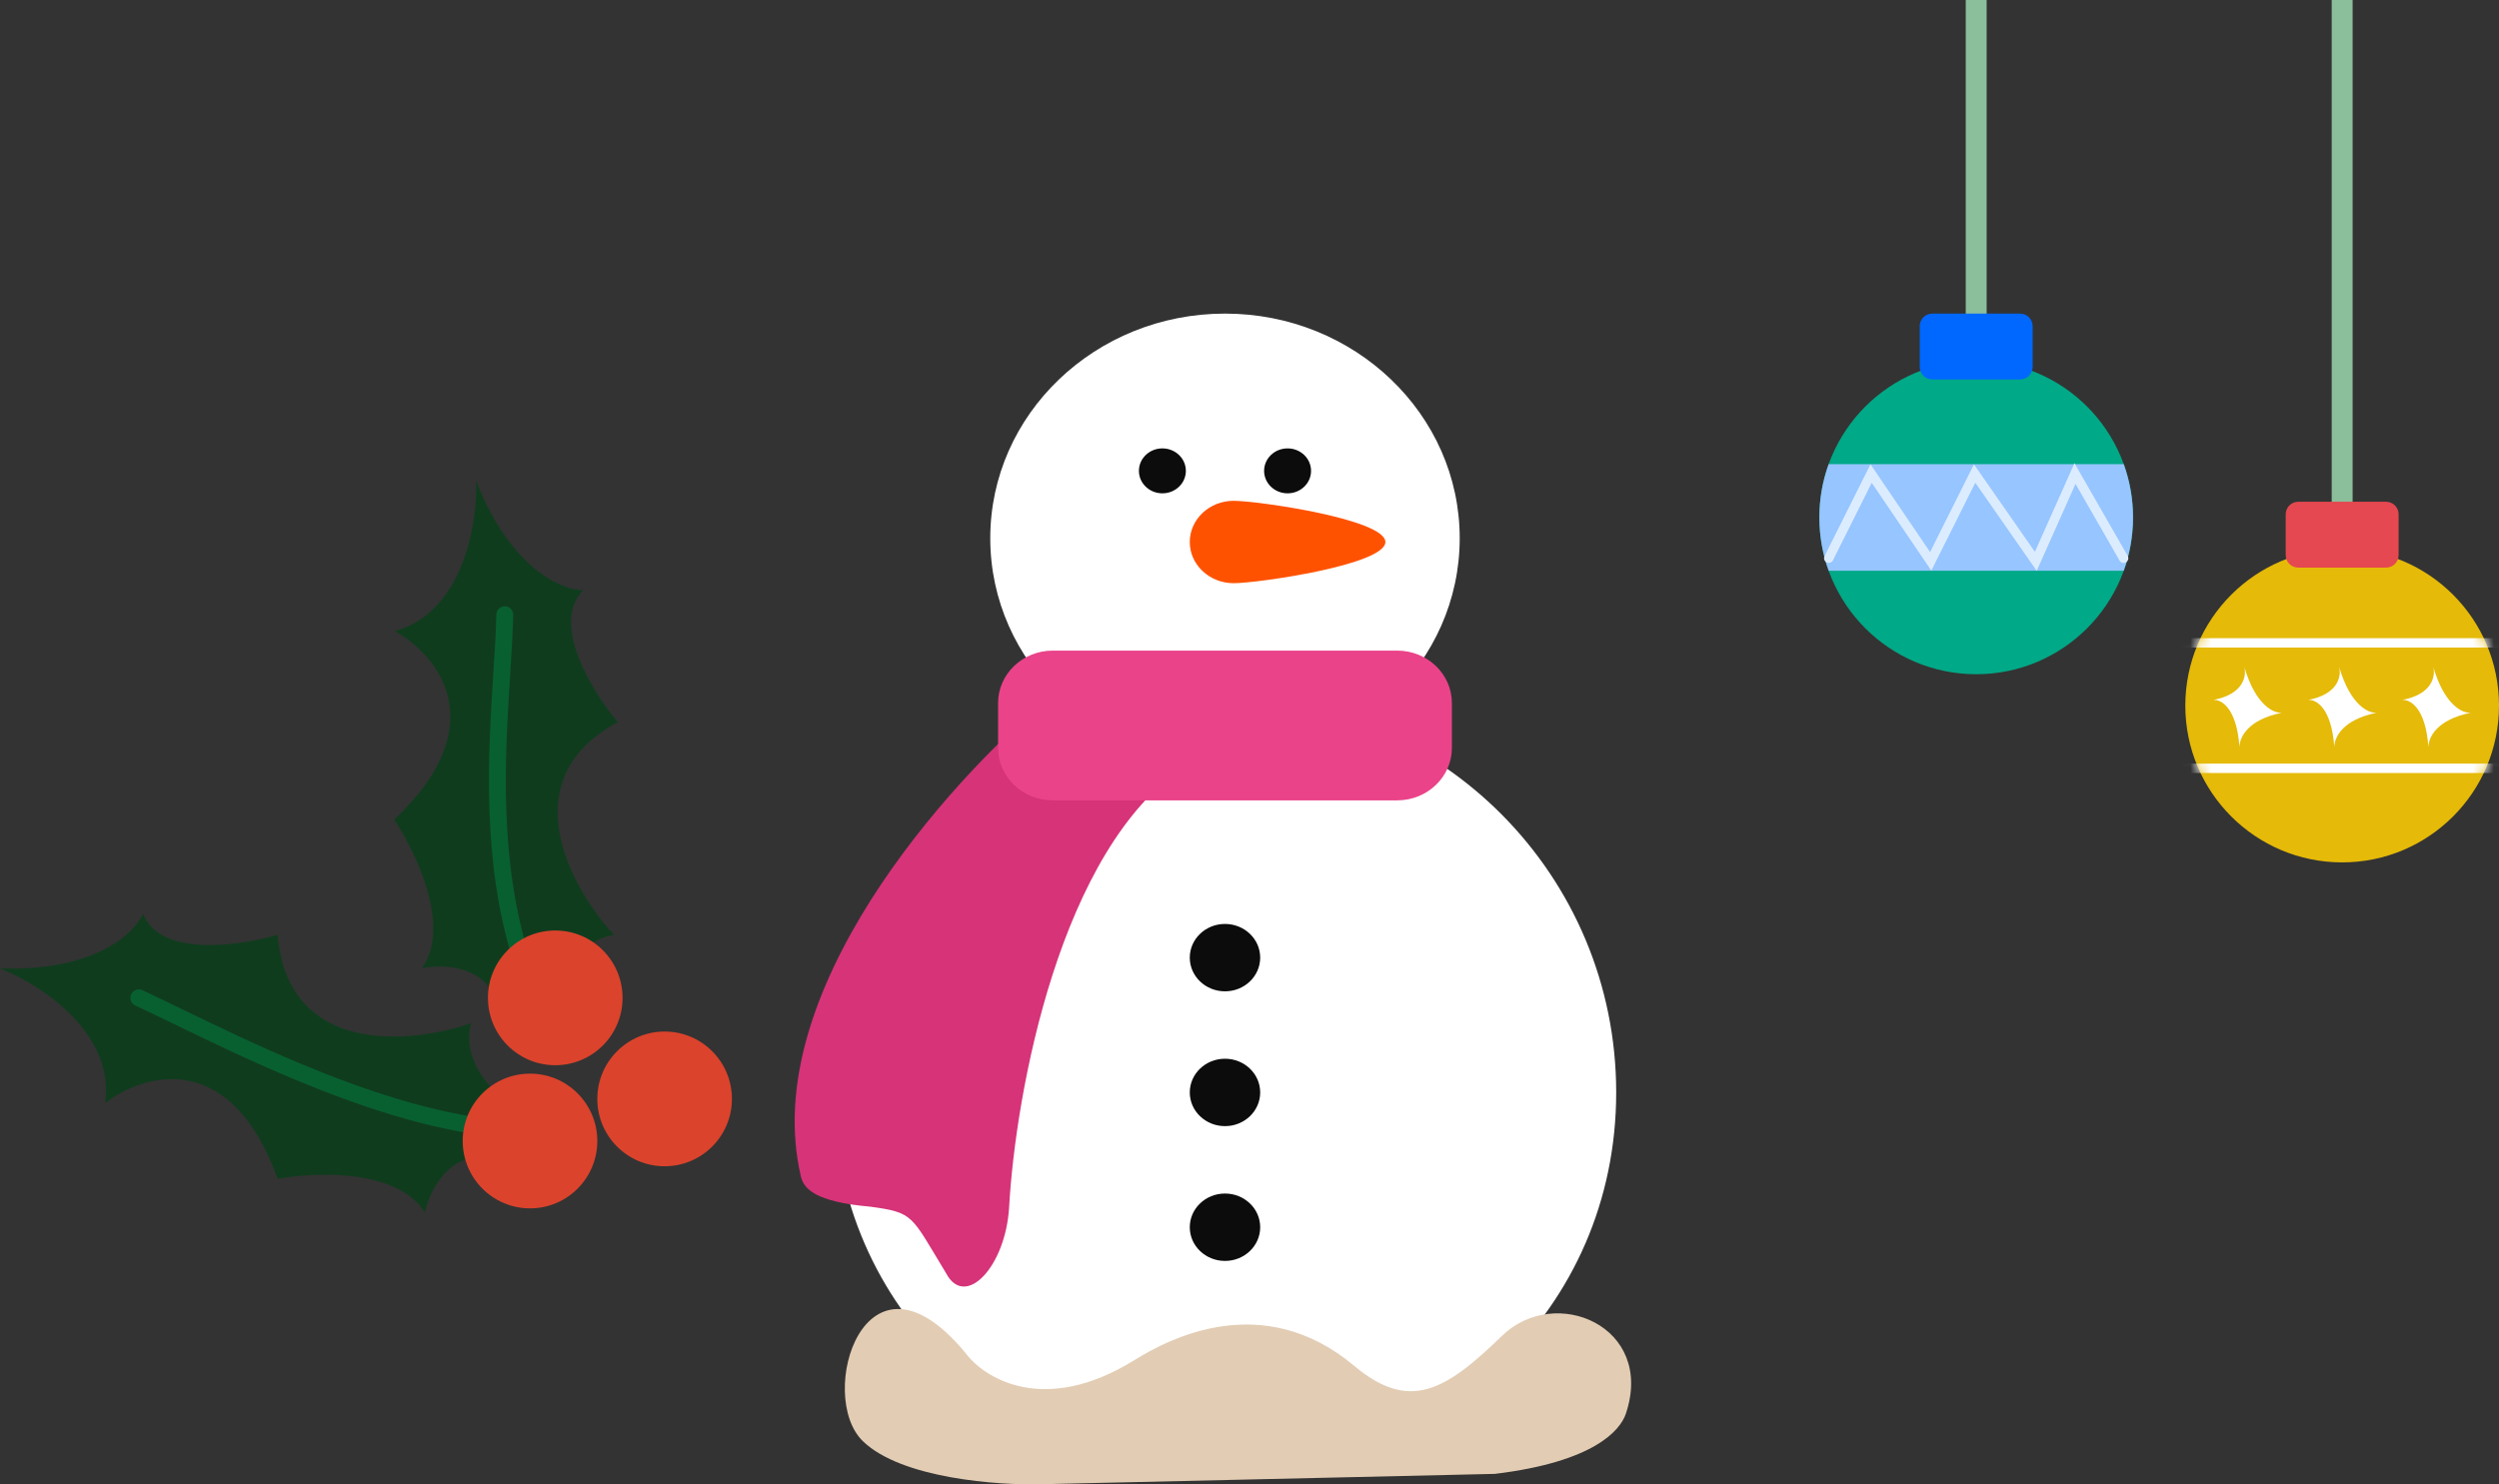 <svg width="239" height="142" viewBox="0 0 239 142" fill="none" xmlns="http://www.w3.org/2000/svg">
<rect x="0" y="0" width="239" height="142" fill="#333333" stroke="none"/>
<path d="M154.57 104.507C154.57 125.28 137.819 140.842 117.156 140.842C96.492 140.842 79.741 125.28 79.741 104.507C79.741 83.735 96.492 66.895 117.156 66.895C137.819 66.895 154.57 83.735 154.57 104.507Z" fill="white"/>
<path d="M139.604 51.492C139.604 63.362 129.554 72.985 117.156 72.985C104.758 72.985 94.707 63.362 94.707 51.492C94.707 39.623 104.758 30 117.156 30C129.554 30 139.604 39.623 139.604 51.492Z" fill="white"/>
<path d="M76.596 112.548C72.483 95.032 90.679 74.793 100.135 66.895L113.414 73.252C101.343 81.111 97.117 104.65 96.514 115.437C96.191 121.216 92.289 125.261 90.478 121.794C87.098 116.246 87.46 116.015 83.235 115.437C77.923 114.975 76.867 113.703 76.596 112.548Z" fill="#D63378"/>
<path d="M95.455 67.254C95.455 64.484 97.8 62.239 100.693 62.239H133.618C136.511 62.239 138.856 64.484 138.856 67.254V71.552C138.856 74.322 136.511 76.567 133.618 76.567H100.693C97.8 76.567 95.455 74.322 95.455 71.552V67.254Z" fill="#EA4389"/>
<path d="M125.387 45.045C125.387 46.232 124.382 47.194 123.142 47.194C121.902 47.194 120.897 46.232 120.897 45.045C120.897 43.858 121.902 42.895 123.142 42.895C124.382 42.895 125.387 43.858 125.387 45.045Z" fill="#0C0C0C"/>
<path d="M120.523 91.612C120.523 93.392 119.015 94.835 117.156 94.835C115.296 94.835 113.788 93.392 113.788 91.612C113.788 89.831 115.296 88.388 117.156 88.388C119.015 88.388 120.523 89.831 120.523 91.612Z" fill="#0C0C0C"/>
<path d="M120.523 104.507C120.523 106.288 119.015 107.731 117.156 107.731C115.296 107.731 113.788 106.288 113.788 104.507C113.788 102.727 115.296 101.283 117.156 101.283C119.015 101.283 120.523 102.727 120.523 104.507Z" fill="#0C0C0C"/>
<path d="M120.523 117.403C120.523 119.183 119.015 120.626 117.156 120.626C115.296 120.626 113.788 119.183 113.788 117.403C113.788 115.622 115.296 114.179 117.156 114.179C119.015 114.179 120.523 115.622 120.523 117.403Z" fill="#0C0C0C"/>
<path d="M113.414 45.045C113.414 46.232 112.409 47.194 111.169 47.194C109.93 47.194 108.924 46.232 108.924 45.045C108.924 43.858 109.93 42.895 111.169 42.895C112.409 42.895 113.414 43.858 113.414 45.045Z" fill="#0C0C0C"/>
<path d="M132.495 51.851C132.495 54.027 120.297 55.791 117.981 55.791C115.666 55.791 113.788 54.027 113.788 51.851C113.788 49.675 115.666 47.91 117.981 47.91C120.297 47.91 132.495 49.675 132.495 51.851Z" fill="#FF5200"/>
<path d="M99.586 141.988L142.959 140.998C152.476 139.85 154.966 136.815 155.494 135.243C158.301 126.893 148.745 122.834 143.639 127.803C138.212 133.086 134.78 135.075 129.514 130.664C120.822 123.383 111.93 127.984 108.496 130.115C99.856 135.476 94.09 131.853 92.286 129.371C82.706 117.861 78.01 133.511 82.529 137.875C86.221 141.441 95.439 142.103 99.586 141.988Z" fill="#E2CCB3"/>
<path d="M10.057 105.529C11.023 98.763 3.755 94.118 0 92.641C9.011 92.963 12.874 89.285 13.678 87.405C15.287 91.594 22.931 90.493 26.552 89.419C27.517 101.018 39.291 99.89 45.057 97.876C44.092 101.421 47.069 104.455 48.678 105.529L46.264 110.764C42.724 110.442 41.035 114.121 40.632 116C38.057 111.811 30.172 112.107 26.552 112.778C22.046 100.212 13.678 102.709 10.057 105.529Z" fill="#103C1E"/>
<path fill-rule="evenodd" clip-rule="evenodd" d="M12.546 95.122C12.732 94.718 13.211 94.542 13.614 94.729C14.734 95.248 16.012 95.868 17.419 96.55C20.617 98.1 24.484 99.975 28.692 101.735C34.743 104.265 41.395 106.512 47.553 107.144C47.995 107.189 48.317 107.585 48.272 108.027C48.226 108.47 47.831 108.792 47.389 108.746C40.996 108.09 34.171 105.772 28.072 103.221C23.822 101.444 19.874 99.53 16.662 97.973C15.271 97.299 14.018 96.692 12.938 96.191C12.535 96.004 12.359 95.525 12.546 95.122Z" fill="#086030"/>
<path d="M37.744 60.378C44.326 58.562 45.677 50.036 45.53 46C48.834 54.399 53.745 56.475 55.787 56.463C52.594 59.612 56.655 66.188 59.085 69.082C48.849 74.601 54.584 84.957 58.731 89.445C55.1 89.974 53.51 93.918 53.169 95.824L47.411 95.7C46.292 92.322 42.248 92.24 40.367 92.621C43.174 88.585 39.754 81.467 37.694 78.412C47.401 69.258 41.772 62.575 37.744 60.378Z" fill="#103C1E"/>
<path fill-rule="evenodd" clip-rule="evenodd" d="M48.294 58.005C48.738 58.015 49.09 58.384 49.08 58.829C49.041 60.555 48.919 62.489 48.788 64.578C48.298 72.34 47.675 82.243 50.652 91.591C50.787 92.014 50.553 92.468 50.13 92.603C49.706 92.738 49.254 92.504 49.118 92.08C46.038 82.408 46.694 72.081 47.187 64.312C47.316 62.277 47.435 60.418 47.471 58.792C47.482 58.347 47.85 57.995 48.294 58.005Z" fill="#086030"/>
<path d="M59.54 95.46C59.54 99.019 56.658 101.904 53.103 101.904C49.548 101.904 46.667 99.019 46.667 95.46C46.667 91.901 49.548 89.016 53.103 89.016C56.658 89.016 59.54 91.901 59.54 95.46Z" fill="#DC432C"/>
<path d="M57.126 109.153C57.126 112.712 54.245 115.597 50.69 115.597C47.135 115.597 44.253 112.712 44.253 109.153C44.253 105.594 47.135 102.709 50.69 102.709C54.245 102.709 57.126 105.594 57.126 109.153Z" fill="#DC432C"/>
<path d="M70 105.126C70 108.685 67.118 111.57 63.563 111.57C60.008 111.57 57.126 108.685 57.126 105.126C57.126 101.567 60.008 98.682 63.563 98.682C67.118 98.682 70 101.567 70 105.126Z" fill="#DC432C"/>
<line x1="189" y1="4.37115e-08" x2="189" y2="32" stroke="#8BBE9B" stroke-width="2"/>
<line x1="224" y1="4.37115e-08" x2="224" y2="50" stroke="#8BBE9B" stroke-width="2"/>
<path d="M204 49.5C204 57.784 197.284 64.5 189 64.5C180.716 64.5 174 57.784 174 49.5C174 41.216 180.716 34.5 189 34.5C197.284 34.5 204 41.216 204 49.5Z" fill="#00A987"/>
<path fill-rule="evenodd" clip-rule="evenodd" d="M203.111 54.6C203.686 53.008 204 51.291 204 49.5C204 47.709 203.686 45.992 203.111 44.4H174.889C174.314 45.992 174 47.709 174 49.5C174 51.291 174.314 53.008 174.889 54.6H203.111Z" fill="#96C5FF"/>
<path fill-rule="evenodd" clip-rule="evenodd" d="M198.4 44.309L203.49 53.176C203.614 53.392 203.54 53.666 203.324 53.79C203.108 53.914 202.833 53.84 202.71 53.624L198.5 46.291L194.786 54.611L188.914 46.179L184.709 54.588L179.009 46.188L175.302 53.601C175.191 53.824 174.921 53.914 174.699 53.803C174.476 53.691 174.386 53.421 174.498 53.199L178.891 44.412L184.591 52.812L188.786 44.421L194.614 52.789L198.4 44.309Z" fill="#DCECFF"/>
<path d="M183.6 31.2C183.6 30.537 184.137 30 184.8 30H193.2C193.863 30 194.4 30.537 194.4 31.2V35.1C194.4 35.763 193.863 36.3 193.2 36.3H184.8C184.137 36.3 183.6 35.763 183.6 35.1V31.2Z" fill="#0067FF"/>
<path d="M239 67.5C239 75.784 232.284 82.5 224 82.5C215.716 82.5 209 75.784 209 67.5C209 59.216 215.716 52.5 224 52.5C232.284 52.5 239 59.216 239 67.5Z" fill="#E5BA08"/>
<path d="M218.6 49.2C218.6 48.537 219.137 48 219.8 48H228.2C228.863 48 229.4 48.537 229.4 49.2V53.1C229.4 53.763 228.863 54.3 228.2 54.3H219.8C219.137 54.3 218.6 53.763 218.6 53.1V49.2Z" fill="#E54850"/>
<mask id="mask0_326_2592" style="mask-type:alpha" maskUnits="userSpaceOnUse" x="209" y="52" width="30" height="31">
<path d="M239 67.5C239 75.784 232.284 82.5 224 82.5C215.716 82.5 209 75.784 209 67.5C209 59.216 215.716 52.5 224 52.5C232.284 52.5 239 59.216 239 67.5Z" fill="#E5BA08"/>
</mask>
<g mask="url(#mask0_326_2592)">
<path fill-rule="evenodd" clip-rule="evenodd" d="M208.55 61.5C208.55 61.252 208.751 61.05 209 61.05L239 61.05C239.248 61.05 239.45 61.252 239.45 61.5C239.45 61.749 239.248 61.95 239 61.95L209 61.95C208.751 61.95 208.55 61.749 208.55 61.5Z" fill="white"/>
<path fill-rule="evenodd" clip-rule="evenodd" d="M208.55 73.5C208.55 73.251 208.751 73.05 209 73.05L239 73.05C239.248 73.05 239.45 73.251 239.45 73.5C239.45 73.749 239.248 73.95 239 73.95L209 73.95C208.751 73.95 208.55 73.749 208.55 73.5Z" fill="white"/>
</g>
<path d="M211.655 66.962C214.621 66.418 214.877 64.601 214.634 63.761C215.715 67.508 217.496 68.269 218.251 68.181C214.986 68.835 214.187 70.525 214.178 71.471C214.183 71.544 214.187 71.619 214.191 71.694C214.182 71.626 214.177 71.551 214.178 71.471C213.916 67.667 212.396 66.876 211.655 66.962Z" fill="white"/>
<path d="M220.724 66.962C223.689 66.418 223.946 64.601 223.703 63.761C224.784 67.508 226.565 68.269 227.32 68.181C224.055 68.835 223.255 70.525 223.246 71.471C223.251 71.544 223.256 71.619 223.26 71.694C223.251 71.626 223.246 71.551 223.246 71.471C222.985 67.667 221.465 66.876 220.724 66.962Z" fill="white"/>
<path d="M229.724 66.962C232.689 66.418 232.946 64.601 232.703 63.761C233.784 67.508 235.565 68.269 236.32 68.181C233.055 68.835 232.255 70.525 232.246 71.471C232.251 71.544 232.256 71.619 232.26 71.694C232.251 71.626 232.246 71.551 232.246 71.471C231.985 67.667 230.465 66.876 229.724 66.962Z" fill="white"/>
</svg>
